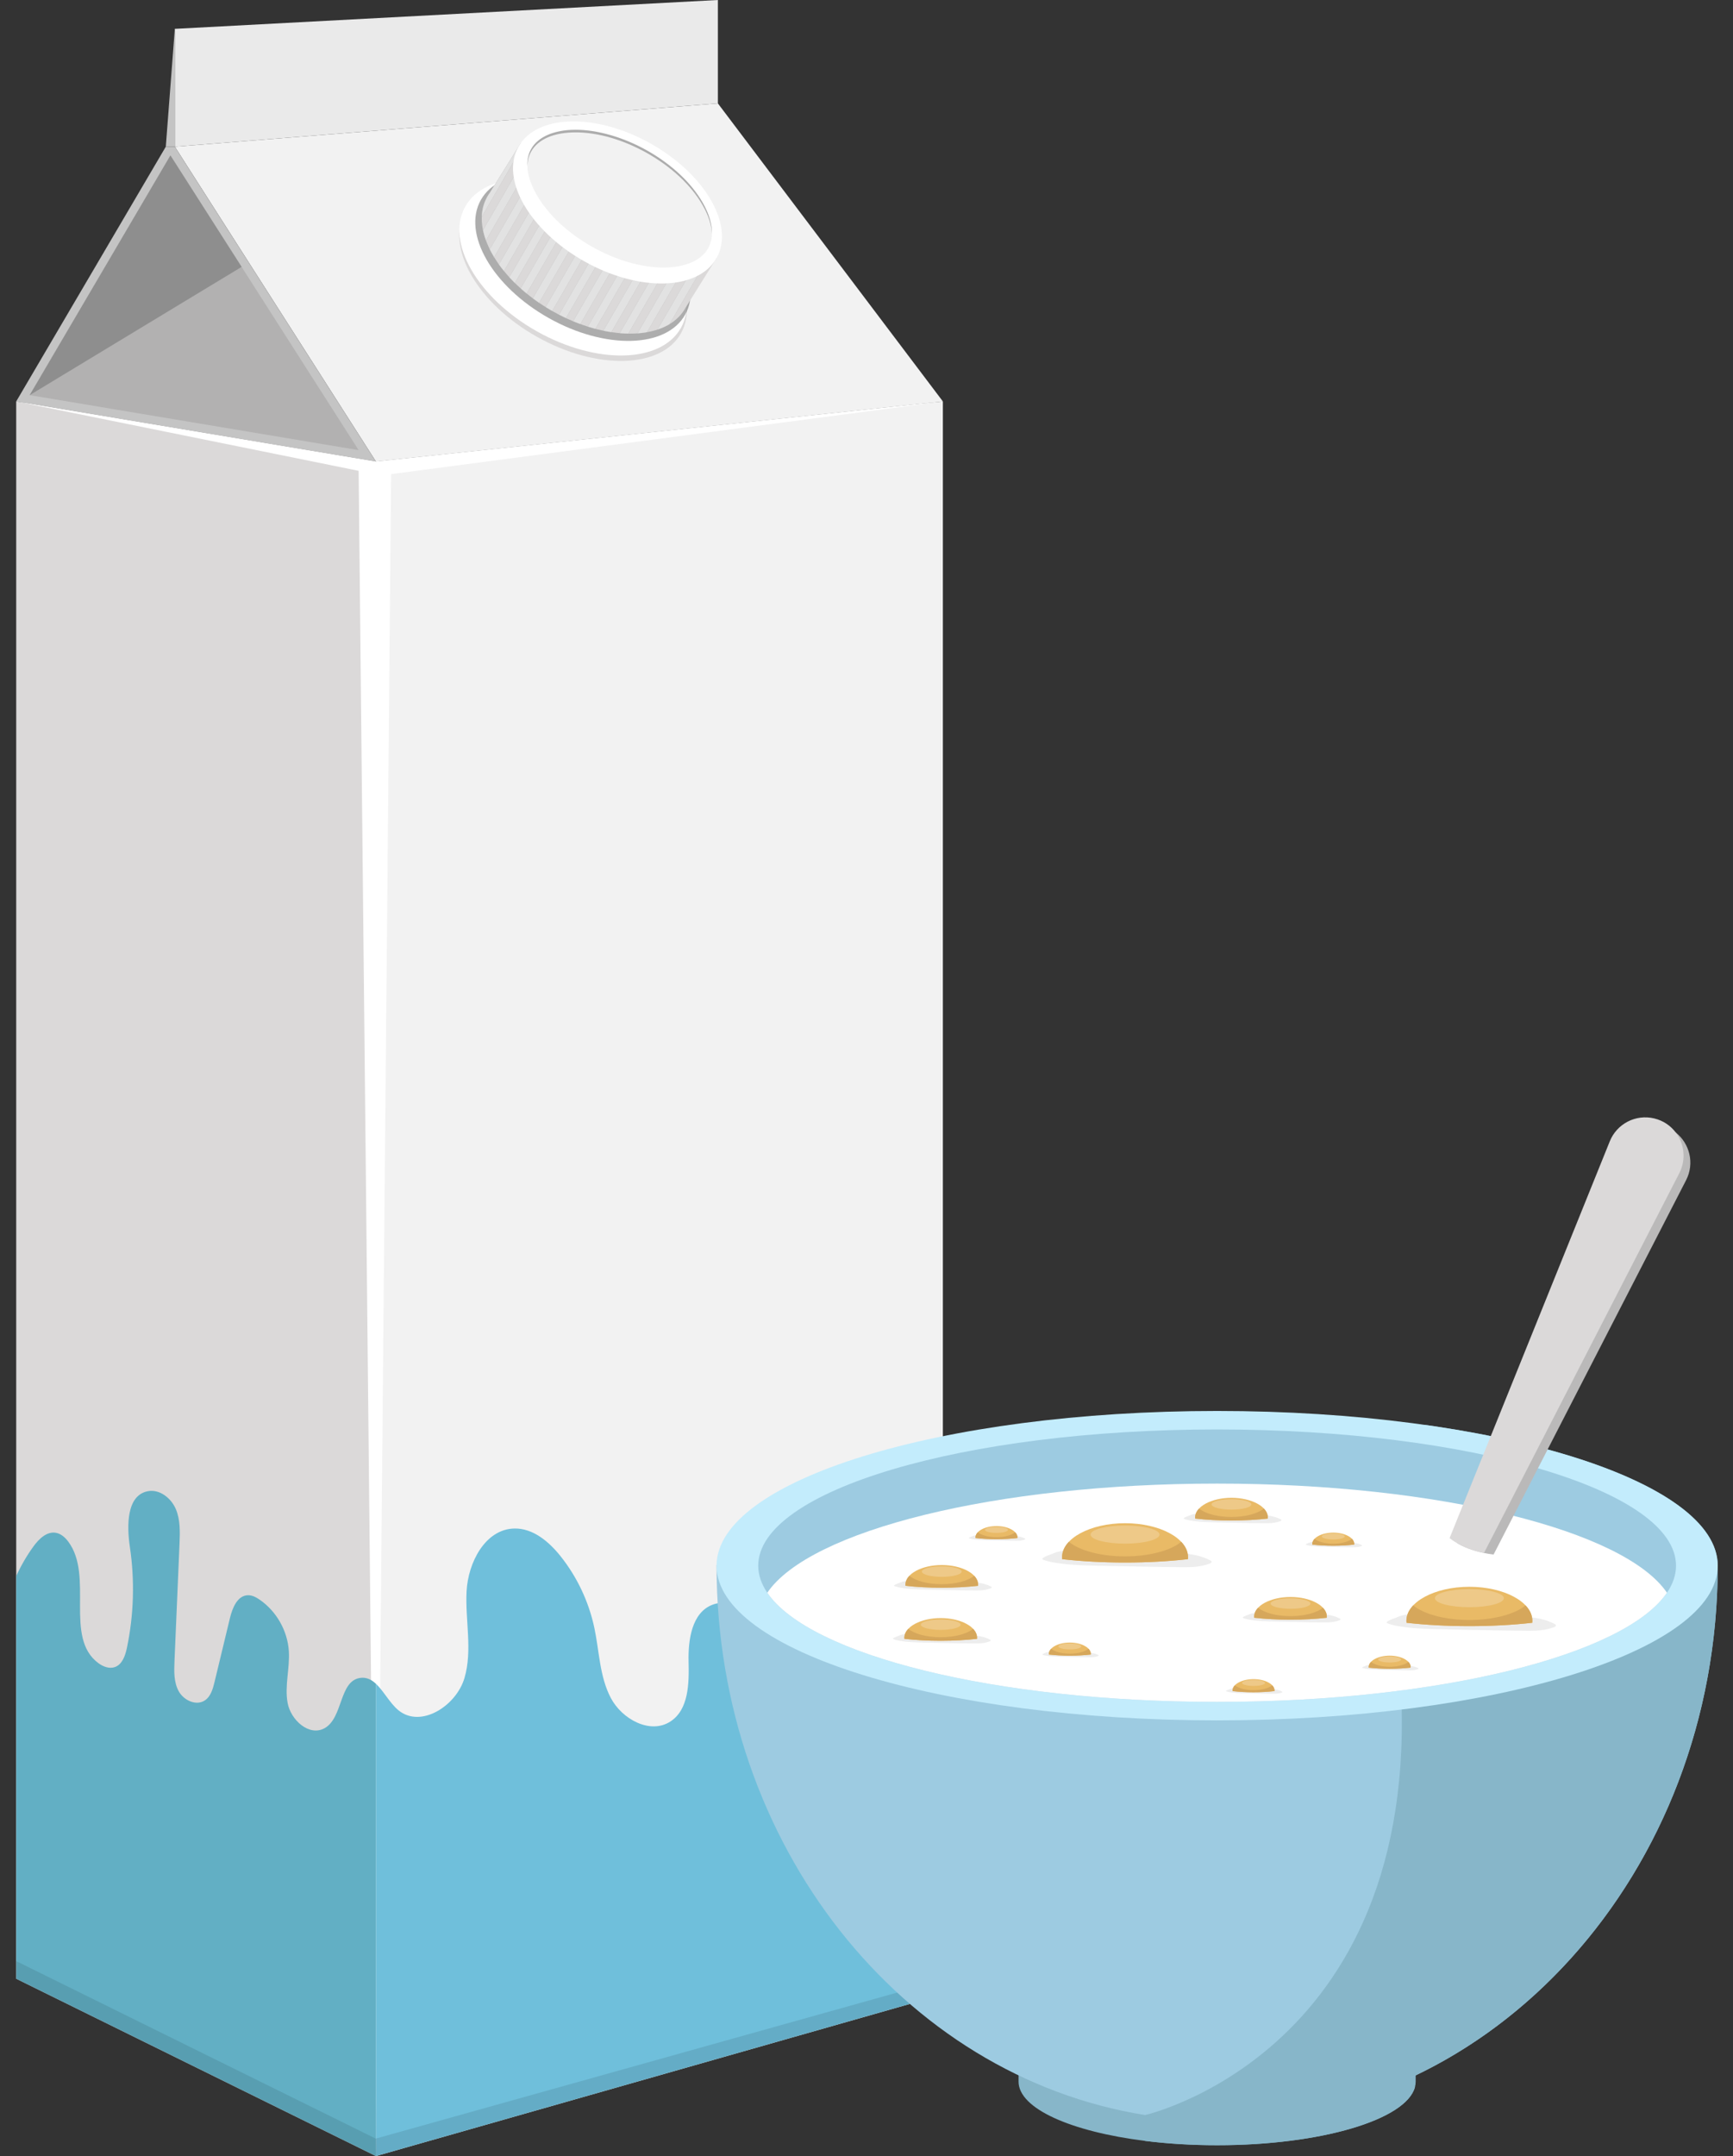 <svg width="74" height="92" viewBox="0 0 74 92" fill="none" xmlns="http://www.w3.org/2000/svg">
<rect x="0" y="0" width="74" height="92" fill="#333333" stroke="none"/>
<g clip-path="url(#clip0_236_172242)">
<path d="M40.261 17.129V85.106L16.052 92V19.694L40.261 17.129Z" fill="#F2F2F2"/>
<path d="M16.052 19.694L7.465 6.259L30.654 4.412L40.261 17.129L16.052 19.694Z" fill="#F2F2F2"/>
<path d="M16.052 19.694V92L0.692 84.433V17.129L16.052 19.694Z" fill="#DBD9D9"/>
<path d="M7.465 6.259H7.08L0.692 17.129L16.052 19.694L7.465 6.259Z" fill="#C4C4C4"/>
<path d="M7.277 6.632L1.267 16.861L15.314 19.207L7.277 6.632Z" fill="#B2B1B1"/>
<path d="M30.654 4.412V0L7.465 1.231V6.259L30.654 4.412Z" fill="#EAEAEA"/>
<path d="M7.465 1.231L7.08 6.259H7.465V1.231Z" fill="#C4C4C4"/>
<path d="M40.26 17.129L16.701 20.231L16.052 92L15.314 20.09L0.692 17.129L16.052 19.694L40.26 17.129Z" fill="white"/>
<path d="M1.267 16.861L10.317 11.388L7.277 6.632L1.267 16.861Z" fill="#8E8E8E"/>
<path d="M29.079 14.22C29.928 12.706 28.553 10.322 26.008 8.895C23.464 7.468 20.713 7.537 19.864 9.051C19.015 10.564 20.39 12.948 22.934 14.375C25.479 15.802 28.23 15.733 29.079 14.22Z" fill="#DBD9D9"/>
<path d="M29.079 13.987C29.928 12.474 28.553 10.09 26.008 8.663C23.464 7.236 20.713 7.305 19.864 8.818C19.015 10.332 20.39 12.715 22.934 14.143C25.479 15.57 28.23 15.501 29.079 13.987Z" fill="white"/>
<path opacity="0.44" d="M29.256 13.428C30.059 11.995 28.758 9.738 26.349 8.387C23.939 7.035 21.335 7.101 20.531 8.534C19.728 9.966 21.029 12.223 23.438 13.575C25.848 14.926 28.452 14.86 29.256 13.428Z" fill="#444444"/>
<path d="M20.776 8.451L20.777 8.449C20.785 8.434 20.793 8.419 20.801 8.404C20.836 8.341 20.875 8.281 20.918 8.223L22.246 6.093L24.703 7.54C25.275 7.697 25.865 7.937 26.443 8.261C27.127 8.645 27.718 9.104 28.194 9.595L30.598 11.011L29.272 13.133C29.269 13.139 29.266 13.145 29.263 13.15C29.233 13.204 29.2 13.255 29.165 13.304L29.163 13.308C28.285 14.542 25.866 14.552 23.621 13.293C21.311 11.997 20.051 9.843 20.776 8.451L20.776 8.451Z" fill="#DBD9D9"/>
<path d="M30.316 10.845L28.59 13.831C28.434 13.925 28.261 14.002 28.075 14.064L30.032 10.678L30.316 10.845V10.845Z" fill="#A0A0A0"/>
<path opacity="0.69" d="M30.316 10.845L28.59 13.831C28.434 13.925 28.261 14.002 28.075 14.064L30.032 10.678L30.316 10.845V10.845Z" fill="white"/>
<path d="M29.747 10.51L27.629 14.175C27.497 14.198 27.361 14.215 27.221 14.225L29.464 10.343L29.747 10.51H29.747Z" fill="#A0A0A0"/>
<path opacity="0.69" d="M29.747 10.51L27.629 14.175C27.497 14.198 27.361 14.215 27.221 14.225L29.464 10.343L29.747 10.51H29.747Z" fill="white"/>
<path d="M29.179 10.175L26.832 14.235C26.712 14.233 26.589 14.226 26.464 14.215L28.896 10.008L29.179 10.175V10.175Z" fill="#A0A0A0"/>
<path opacity="0.69" d="M29.179 10.175L26.832 14.235C26.712 14.233 26.589 14.226 26.464 14.215L28.896 10.008L29.179 10.175V10.175Z" fill="white"/>
<path d="M28.611 9.841L26.106 14.173C25.993 14.156 25.878 14.135 25.763 14.111L28.328 9.674L28.611 9.841Z" fill="#A0A0A0"/>
<path opacity="0.69" d="M28.611 9.841L26.106 14.173C25.993 14.156 25.878 14.135 25.763 14.111L28.328 9.674L28.611 9.841Z" fill="white"/>
<path d="M28.065 9.467L25.426 14.032C25.318 14.003 25.209 13.972 25.101 13.938L27.819 9.236C27.904 9.312 27.985 9.389 28.065 9.466L28.065 9.467Z" fill="#A0A0A0"/>
<path opacity="0.69" d="M28.065 9.467L25.426 14.032C25.318 14.003 25.209 13.972 25.101 13.938L27.819 9.236C27.904 9.312 27.985 9.389 28.065 9.466L28.065 9.467Z" fill="white"/>
<path d="M27.562 9.019L24.781 13.829C24.678 13.791 24.575 13.751 24.472 13.708L27.3 8.815C27.39 8.882 27.477 8.95 27.562 9.019Z" fill="#A0A0A0"/>
<path opacity="0.69" d="M27.562 9.019L24.781 13.829C24.678 13.791 24.575 13.751 24.472 13.708L27.3 8.815C27.39 8.882 27.477 8.95 27.562 9.019Z" fill="white"/>
<path d="M27.019 8.641L24.168 13.573C24.069 13.527 23.97 13.479 23.872 13.428L26.735 8.477L27.019 8.641Z" fill="#A0A0A0"/>
<path opacity="0.69" d="M27.019 8.641L24.168 13.573C24.069 13.527 23.97 13.479 23.872 13.428L26.735 8.477L27.019 8.641Z" fill="white"/>
<path d="M26.256 8.641L23.58 13.271C23.485 13.216 23.39 13.16 23.298 13.103L25.972 8.477L26.256 8.641Z" fill="#A0A0A0"/>
<path opacity="0.69" d="M26.256 8.641L23.58 13.271C23.485 13.216 23.39 13.16 23.298 13.103L25.972 8.477L26.256 8.641Z" fill="white"/>
<path d="M25.495 8.641L23.021 12.922C22.929 12.86 22.839 12.796 22.752 12.731L25.211 8.477L25.495 8.641H25.495Z" fill="#A0A0A0"/>
<path opacity="0.69" d="M25.495 8.641L23.021 12.922C22.929 12.86 22.839 12.796 22.752 12.731L25.211 8.477L25.495 8.641H25.495Z" fill="white"/>
<path d="M24.734 8.641L22.488 12.525C22.401 12.454 22.317 12.382 22.234 12.309L24.45 8.477L24.734 8.641H24.734Z" fill="#A0A0A0"/>
<path opacity="0.69" d="M24.734 8.641L22.488 12.525C22.401 12.454 22.317 12.382 22.234 12.309L24.45 8.477L24.734 8.641H24.734Z" fill="white"/>
<path d="M23.971 8.641L21.985 12.076C21.903 11.995 21.824 11.913 21.748 11.83L23.687 8.477L23.971 8.641V8.641Z" fill="#A0A0A0"/>
<path opacity="0.69" d="M23.971 8.641L21.985 12.076C21.903 11.995 21.824 11.913 21.748 11.83L23.687 8.477L23.971 8.641V8.641Z" fill="white"/>
<path d="M23.21 8.641L21.52 11.565C21.444 11.472 21.372 11.377 21.304 11.283L22.926 8.477L23.21 8.641V8.641Z" fill="#A0A0A0"/>
<path opacity="0.69" d="M23.21 8.641L21.52 11.565C21.444 11.472 21.372 11.377 21.304 11.283L22.926 8.477L23.21 8.641V8.641Z" fill="white"/>
<path d="M23.496 6.829L21.1 10.974C21.032 10.863 20.97 10.751 20.914 10.639L23.213 6.663L23.496 6.829Z" fill="#A0A0A0"/>
<path opacity="0.69" d="M23.496 6.829L21.1 10.974C21.032 10.863 20.97 10.751 20.914 10.639L23.213 6.663L23.496 6.829Z" fill="white"/>
<path d="M22.927 6.495L20.75 10.26C20.696 10.113 20.654 9.967 20.624 9.822L22.644 6.328L22.927 6.495V6.495Z" fill="#A0A0A0"/>
<path opacity="0.69" d="M22.927 6.495L20.75 10.26C20.696 10.113 20.654 9.967 20.624 9.822L22.644 6.328L22.927 6.495V6.495Z" fill="white"/>
<path d="M20.776 8.451L20.777 8.449C20.785 8.434 20.793 8.419 20.801 8.404C20.836 8.341 20.875 8.281 20.918 8.223L22.245 6.094L22.359 6.16L20.572 9.252C20.582 8.967 20.648 8.697 20.776 8.452L20.776 8.451Z" fill="#A0A0A0"/>
<path opacity="0.69" d="M20.776 8.451L20.777 8.449C20.785 8.434 20.793 8.419 20.801 8.404C20.836 8.341 20.875 8.281 20.918 8.223L22.245 6.094L22.359 6.16L20.572 9.252C20.582 8.967 20.648 8.697 20.776 8.452L20.776 8.451Z" fill="white"/>
<path d="M30.597 11.012C31.377 9.622 30.114 7.433 27.778 6.123C25.441 4.812 22.915 4.876 22.136 6.265C21.356 7.655 22.619 9.844 24.955 11.154C27.292 12.465 29.818 12.401 30.597 11.012Z" fill="white"/>
<path d="M28.334 11.416C29.251 11.416 29.944 11.117 30.237 10.596C30.521 10.09 30.436 9.393 29.998 8.635C29.512 7.791 28.666 7.002 27.616 6.413C26.608 5.849 25.531 5.537 24.583 5.537C23.634 5.537 22.973 5.836 22.68 6.358C22.397 6.864 22.481 7.56 22.919 8.318C23.405 9.162 24.252 9.951 25.301 10.54C26.309 11.105 27.386 11.416 28.334 11.416H28.334Z" fill="#F2F2F2"/>
<path opacity="0.4" d="M27.616 6.525C26.608 5.96 25.531 5.649 24.583 5.649C23.634 5.649 22.973 5.948 22.68 6.469C22.578 6.651 22.524 6.857 22.517 7.082C22.508 6.814 22.562 6.569 22.68 6.358C22.973 5.837 23.666 5.538 24.583 5.538C25.499 5.538 26.608 5.849 27.616 6.414C28.666 7.003 29.512 7.792 29.998 8.635C30.278 9.121 30.414 9.582 30.4 9.983C30.388 9.608 30.253 9.188 29.998 8.746C29.512 7.903 28.666 7.114 27.616 6.525Z" fill="#444444"/>
<path d="M38.329 65.548C37.981 65.517 37.617 65.525 37.301 65.675C36.615 66.004 36.399 66.859 36.261 67.607C36.073 68.627 35.885 69.646 35.697 70.666C35.583 71.284 35.299 72.056 34.67 72.059C34.41 72.061 34.172 71.915 33.977 71.742C33.327 71.161 33.047 70.282 32.579 69.547C32.111 68.811 31.232 68.163 30.418 68.476C29.545 68.812 29.38 69.961 29.403 70.896C29.426 71.831 29.411 72.948 28.626 73.457C27.764 74.017 26.559 73.36 26.081 72.45C25.602 71.539 25.592 70.466 25.379 69.46C25.142 68.346 24.643 67.288 23.932 66.398C23.437 65.778 22.754 65.204 21.961 65.222C20.723 65.249 19.986 66.669 19.923 67.906C19.86 69.142 20.183 70.415 19.833 71.602C19.482 72.79 17.971 73.761 17.013 72.977C16.646 72.675 16.384 72.156 16.052 71.846V92L40.261 85.106V66.093C39.653 65.8 39.003 65.607 38.329 65.547V65.548Z" fill="#6FBFDB"/>
<path d="M15.381 71.597C14.469 71.724 14.66 73.312 13.849 73.748C13.196 74.099 12.414 73.393 12.281 72.663C12.147 71.933 12.382 71.185 12.333 70.445C12.275 69.579 11.803 68.751 11.088 68.259C10.937 68.155 10.766 68.063 10.583 68.069C10.137 68.082 9.924 68.609 9.819 69.042C9.6 69.951 9.381 70.859 9.162 71.767C9.09 72.067 8.998 72.397 8.737 72.563C8.367 72.799 7.843 72.55 7.631 72.165C7.419 71.78 7.432 71.316 7.451 70.876C7.522 69.212 7.594 67.548 7.665 65.883C7.686 65.377 7.705 64.851 7.505 64.386C7.304 63.921 6.817 63.537 6.319 63.629C5.404 63.798 5.409 65.092 5.546 66.012C5.758 67.438 5.715 68.901 5.42 70.312C5.35 70.645 5.222 71.026 4.9 71.136C4.665 71.216 4.404 71.116 4.204 70.969C2.721 69.876 4.019 67.254 2.914 65.78C2.782 65.603 2.605 65.444 2.387 65.405C1.995 65.336 1.656 65.671 1.423 65.994C1.138 66.388 0.893 66.811 0.692 67.254V84.433L16.052 92V71.846C15.862 71.669 15.649 71.559 15.381 71.597L15.381 71.597Z" fill="#62AFC4"/>
<path opacity="0.1" d="M0.692 83.681V84.433L16.052 92L40.26 85.106V84.477L16.052 91.253L16.044 91.255L0.692 83.681Z" fill="black"/>
<path d="M60.45 87.492V88.822C60.45 88.9 60.44 88.977 60.419 89.053C60.053 90.445 56.411 91.537 51.972 91.537C50.886 91.537 49.848 91.472 48.894 91.352C45.733 90.958 43.493 89.974 43.493 88.822V87.492H44.577C46.03 86.665 48.797 86.106 51.972 86.106C53.16 86.106 54.292 86.185 55.319 86.326C57.034 86.562 58.457 86.975 59.365 87.492H60.45Z" fill="#87B6C9"/>
<path d="M30.597 66.781C30.597 66.79 30.597 66.799 30.597 66.808C30.597 78.731 38.547 88.596 48.894 90.249C49.899 90.41 50.927 90.493 51.972 90.493C63.777 90.493 73.347 79.889 73.347 66.808C73.347 66.799 73.347 66.79 73.347 66.781H30.597H30.597Z" fill="#9DCBE1"/>
<path d="M73.348 66.808C73.348 76.55 68.038 84.919 60.451 88.556C60.377 88.592 60.302 88.627 60.227 88.662C60.32 88.789 60.385 88.92 60.42 89.053C60.054 90.445 56.412 91.537 51.973 91.537C50.887 91.537 49.849 91.472 48.895 91.352V90.249C48.895 90.249 52.303 89.48 55.32 86.326C58.194 83.321 60.712 78.15 59.585 69.415C59.036 65.161 59.618 62.453 60.824 60.797C68.212 61.836 73.348 64.137 73.348 66.808Z" fill="#87B6C9"/>
<path d="M51.972 73.409C63.778 73.409 73.348 70.454 73.348 66.808C73.348 63.161 63.778 60.206 51.972 60.206C40.167 60.206 30.597 63.161 30.597 66.808C30.597 70.454 40.167 73.409 51.972 73.409Z" fill="#C3ECFC"/>
<path d="M71.567 66.808C71.567 67.203 71.434 67.589 71.18 67.962C69.374 70.619 61.461 72.62 51.972 72.62C42.483 72.62 34.57 70.619 32.764 67.962C32.51 67.589 32.377 67.203 32.377 66.808C32.377 63.597 41.15 60.995 51.972 60.995C62.794 60.995 71.567 63.597 71.567 66.808Z" fill="#9DCBE1"/>
<path d="M71.18 67.962C69.374 70.619 61.46 72.62 51.972 72.62C42.483 72.62 34.569 70.619 32.764 67.962C34.569 65.305 42.483 63.305 51.972 63.305C61.46 63.305 69.374 65.305 71.18 67.962Z" fill="white"/>
<path d="M71.997 50.358L63.777 66.332C63.632 66.315 63.495 66.293 63.367 66.266C62.863 66.164 62.485 66 62.221 65.848L69.029 48.998C69.331 48.248 70.136 47.833 70.923 48.02C71.164 48.078 71.378 48.184 71.558 48.327C72.146 48.792 72.369 49.635 71.997 50.358Z" fill="#BAB9B9"/>
<path d="M71.707 50.06L63.367 66.266C62.863 66.164 62.486 66 62.221 65.848C62.084 65.77 61.977 65.695 61.898 65.632L68.739 48.7C69.041 47.95 69.846 47.535 70.632 47.722C71.022 47.815 71.34 48.036 71.558 48.327C71.918 48.806 72.009 49.472 71.707 50.06L71.707 50.06Z" fill="#DBD9D9"/>
<path d="M45.392 66.177C45.294 66.188 45.119 66.22 45.035 66.261C44.952 66.302 44.48 66.45 44.505 66.525C44.52 66.57 44.856 66.647 44.915 66.657C45.297 66.726 45.554 66.75 45.847 66.77C46.22 66.794 46.594 66.802 46.968 66.81C47.43 66.82 47.892 66.829 48.355 66.839C49.054 66.853 49.753 66.868 50.452 66.872C50.723 66.874 50.996 66.874 51.26 66.826C51.39 66.802 51.516 66.767 51.638 66.725C51.687 66.708 51.744 66.678 51.734 66.636C51.729 66.612 51.701 66.595 51.675 66.581C51.114 66.28 50.391 66.258 49.71 66.247C48.271 66.224 46.831 66.201 45.392 66.177" fill="#EDEDED"/>
<path d="M50.729 66.444C50.729 66.473 50.728 66.502 50.725 66.53C49.909 66.622 49 66.674 48.04 66.674C47.08 66.674 46.17 66.622 45.355 66.53C45.352 66.502 45.351 66.473 45.351 66.444C45.351 65.644 46.555 64.996 48.04 64.996C49.525 64.996 50.729 65.644 50.729 66.444H50.729Z" fill="#E9BA66"/>
<path d="M50.439 65.789C49.995 66.158 49.087 66.411 48.04 66.411C46.993 66.411 46.085 66.158 45.641 65.789C45.455 65.986 45.351 66.208 45.351 66.444C45.351 66.473 45.352 66.502 45.355 66.53C46.17 66.622 47.08 66.674 48.04 66.674C49 66.674 49.909 66.622 50.725 66.53C50.728 66.502 50.729 66.473 50.729 66.444C50.729 66.209 50.625 65.986 50.439 65.789Z" fill="#D6A75B"/>
<path opacity="0.22" d="M48.04 65.867C48.853 65.867 49.512 65.694 49.512 65.481C49.512 65.268 48.853 65.095 48.04 65.095C47.227 65.095 46.568 65.268 46.568 65.481C46.568 65.694 47.227 65.867 48.04 65.867Z" fill="white"/>
<path d="M60.095 68.891C59.997 68.902 59.822 68.933 59.739 68.975C59.655 69.016 59.184 69.164 59.208 69.238C59.223 69.284 59.559 69.36 59.618 69.371C60 69.439 60.257 69.464 60.55 69.483C60.923 69.508 61.297 69.516 61.671 69.523C62.133 69.533 62.595 69.543 63.058 69.552C63.757 69.566 64.456 69.581 65.155 69.585C65.426 69.587 65.699 69.587 65.963 69.539C66.093 69.516 66.219 69.481 66.341 69.438C66.39 69.421 66.447 69.391 66.437 69.35C66.432 69.325 66.404 69.308 66.378 69.294C65.817 68.993 65.094 68.972 64.413 68.961C62.974 68.937 61.534 68.914 60.095 68.891" fill="#EDEDED"/>
<path d="M65.432 69.158C65.432 69.187 65.431 69.215 65.428 69.244C64.612 69.336 63.703 69.387 62.743 69.387C61.783 69.387 60.874 69.336 60.058 69.244C60.055 69.215 60.054 69.187 60.054 69.158C60.054 68.358 61.258 67.709 62.743 67.709C64.228 67.709 65.432 68.358 65.432 69.158H65.432Z" fill="#E9BA66"/>
<path d="M65.142 68.502C64.698 68.871 63.791 69.125 62.743 69.125C61.696 69.125 60.788 68.871 60.344 68.502C60.158 68.699 60.054 68.922 60.054 69.158C60.054 69.187 60.055 69.215 60.058 69.244C60.873 69.336 61.783 69.387 62.743 69.387C63.703 69.387 64.612 69.336 65.428 69.244C65.431 69.215 65.432 69.187 65.432 69.158C65.432 68.922 65.328 68.699 65.142 68.502Z" fill="#D6A75B"/>
<path opacity="0.22" d="M62.743 68.58C63.556 68.58 64.215 68.408 64.215 68.195C64.215 67.981 63.556 67.809 62.743 67.809C61.931 67.809 61.272 67.981 61.272 68.195C61.272 68.408 61.931 68.58 62.743 68.58Z" fill="white"/>
<path d="M53.577 68.826C53.52 68.832 53.419 68.851 53.371 68.874C53.323 68.898 53.051 68.984 53.065 69.027C53.074 69.053 53.268 69.097 53.301 69.103C53.522 69.143 53.67 69.157 53.84 69.168C54.055 69.182 54.271 69.187 54.486 69.191C54.753 69.197 55.02 69.202 55.287 69.208C55.69 69.216 56.094 69.225 56.498 69.227C56.654 69.228 56.812 69.228 56.963 69.201C57.038 69.187 57.111 69.167 57.182 69.142C57.21 69.132 57.243 69.115 57.237 69.091C57.234 69.077 57.218 69.067 57.203 69.059C56.88 68.886 56.462 68.873 56.069 68.867C55.238 68.853 54.408 68.84 53.577 68.827" fill="#EDEDED"/>
<path d="M56.658 68.98C56.658 68.997 56.657 69.013 56.655 69.03C56.185 69.083 55.66 69.113 55.106 69.113C54.552 69.113 54.027 69.083 53.556 69.03C53.555 69.013 53.554 68.997 53.554 68.98C53.554 68.519 54.249 68.144 55.106 68.144C55.963 68.144 56.658 68.519 56.658 68.98Z" fill="#E9BA66"/>
<path d="M56.489 68.602C56.233 68.815 55.709 68.961 55.105 68.961C54.501 68.961 53.977 68.815 53.72 68.602C53.613 68.716 53.553 68.844 53.553 68.98C53.553 68.997 53.554 69.013 53.555 69.03C54.026 69.083 54.551 69.113 55.105 69.113C55.659 69.113 56.184 69.083 56.654 69.03C56.656 69.013 56.657 68.997 56.657 68.98C56.657 68.844 56.596 68.716 56.489 68.602H56.489Z" fill="#D6A75B"/>
<path opacity="0.22" d="M55.105 68.647C55.575 68.647 55.955 68.548 55.955 68.425C55.955 68.302 55.575 68.202 55.105 68.202C54.636 68.202 54.256 68.302 54.256 68.425C54.256 68.548 54.636 68.647 55.105 68.647Z" fill="white"/>
<path d="M38.64 69.726C38.584 69.732 38.483 69.751 38.435 69.774C38.387 69.798 38.114 69.884 38.129 69.927C38.137 69.953 38.331 69.997 38.365 70.003C38.585 70.043 38.734 70.057 38.903 70.068C39.118 70.082 39.334 70.087 39.55 70.091C39.816 70.097 40.084 70.102 40.35 70.108C40.754 70.116 41.157 70.124 41.561 70.127C41.717 70.128 41.875 70.128 42.027 70.1C42.102 70.087 42.175 70.067 42.245 70.042C42.274 70.032 42.306 70.015 42.301 69.991C42.298 69.977 42.282 69.967 42.267 69.959C41.943 69.786 41.525 69.773 41.133 69.767L38.64 69.727" fill="#EDEDED"/>
<path d="M41.721 69.88C41.721 69.897 41.721 69.913 41.719 69.93C41.248 69.983 40.723 70.013 40.169 70.013C39.615 70.013 39.09 69.983 38.62 69.93C38.618 69.913 38.617 69.897 38.617 69.88C38.617 69.418 39.312 69.044 40.169 69.044C41.026 69.044 41.721 69.419 41.721 69.88Z" fill="#E9BA66"/>
<path d="M41.553 69.502C41.297 69.715 40.773 69.861 40.169 69.861C39.564 69.861 39.04 69.715 38.784 69.502C38.677 69.616 38.616 69.744 38.616 69.88C38.616 69.897 38.617 69.913 38.619 69.93C39.089 69.983 39.614 70.013 40.168 70.013C40.722 70.013 41.247 69.983 41.718 69.93C41.719 69.913 41.72 69.897 41.72 69.88C41.72 69.744 41.66 69.616 41.553 69.502H41.553Z" fill="#D6A75B"/>
<path opacity="0.22" d="M40.169 69.547C40.638 69.547 41.018 69.448 41.018 69.325C41.018 69.201 40.638 69.102 40.169 69.102C39.7 69.102 39.319 69.201 39.319 69.325C39.319 69.448 39.7 69.547 40.169 69.547Z" fill="white"/>
<path d="M51.056 64.594C51 64.6 50.899 64.619 50.851 64.643C50.803 64.666 50.53 64.752 50.544 64.795C50.553 64.821 50.747 64.865 50.781 64.871C51.001 64.911 51.15 64.925 51.319 64.936C51.534 64.95 51.75 64.955 51.966 64.959C52.233 64.965 52.499 64.97 52.766 64.976C53.17 64.984 53.573 64.993 53.977 64.995C54.133 64.996 54.291 64.996 54.443 64.969C54.518 64.955 54.591 64.935 54.661 64.91C54.69 64.901 54.722 64.883 54.717 64.859C54.714 64.845 54.698 64.835 54.683 64.828C54.359 64.654 53.941 64.641 53.549 64.635L51.056 64.595" fill="#EDEDED"/>
<path d="M54.137 64.748C54.137 64.765 54.136 64.782 54.135 64.798C53.664 64.851 53.139 64.881 52.585 64.881C52.031 64.881 51.506 64.851 51.036 64.798C51.034 64.782 51.033 64.765 51.033 64.748C51.033 64.287 51.728 63.912 52.585 63.912C53.442 63.912 54.137 64.287 54.137 64.748Z" fill="#E9BA66"/>
<path d="M53.969 64.37C53.713 64.583 53.189 64.729 52.584 64.729C51.98 64.729 51.456 64.583 51.2 64.37C51.093 64.484 51.032 64.612 51.032 64.748C51.032 64.765 51.033 64.782 51.035 64.798C51.505 64.851 52.03 64.881 52.584 64.881C53.138 64.881 53.663 64.851 54.134 64.798C54.136 64.782 54.136 64.765 54.136 64.748C54.136 64.612 54.076 64.484 53.969 64.37H53.969Z" fill="#D6A75B"/>
<path opacity="0.22" d="M52.585 64.415C53.054 64.415 53.434 64.316 53.434 64.193C53.434 64.07 53.054 63.97 52.585 63.97C52.116 63.97 51.735 64.07 51.735 64.193C51.735 64.316 52.116 64.415 52.585 64.415Z" fill="white"/>
<path d="M38.686 67.463C38.63 67.469 38.529 67.487 38.481 67.511C38.433 67.535 38.16 67.62 38.174 67.663C38.183 67.689 38.377 67.734 38.411 67.74C38.631 67.779 38.78 67.793 38.949 67.804C39.164 67.819 39.38 67.823 39.596 67.828C39.862 67.833 40.129 67.839 40.396 67.844C40.8 67.853 41.203 67.861 41.607 67.863C41.763 67.865 41.921 67.865 42.073 67.837C42.148 67.823 42.221 67.803 42.291 67.779C42.319 67.769 42.352 67.751 42.347 67.728C42.344 67.714 42.328 67.704 42.313 67.696C41.989 67.522 41.571 67.51 41.179 67.503L38.686 67.463" fill="#EDEDED"/>
<path d="M41.767 67.617C41.767 67.633 41.766 67.65 41.765 67.666C41.294 67.72 40.769 67.749 40.215 67.749C39.661 67.749 39.136 67.72 38.666 67.666C38.664 67.65 38.663 67.633 38.663 67.617C38.663 67.155 39.358 66.781 40.215 66.781C41.072 66.781 41.767 67.155 41.767 67.617Z" fill="#E9BA66"/>
<path d="M41.599 67.239C41.343 67.452 40.819 67.598 40.214 67.598C39.61 67.598 39.086 67.452 38.83 67.239C38.723 67.352 38.662 67.481 38.662 67.617C38.662 67.633 38.663 67.65 38.665 67.666C39.135 67.719 39.66 67.749 40.214 67.749C40.768 67.749 41.293 67.719 41.764 67.666C41.765 67.65 41.766 67.633 41.766 67.617C41.766 67.48 41.706 67.352 41.599 67.239H41.599Z" fill="#D6A75B"/>
<path opacity="0.22" d="M40.215 67.284C40.684 67.284 41.064 67.184 41.064 67.061C41.064 66.938 40.684 66.838 40.215 66.838C39.746 66.838 39.365 66.938 39.365 67.061C39.365 67.184 39.746 67.284 40.215 67.284Z" fill="white"/>
<path d="M56.049 65.791C56.016 65.795 55.958 65.806 55.93 65.819C55.902 65.833 55.745 65.882 55.753 65.907C55.758 65.922 55.87 65.948 55.89 65.951C56.017 65.974 56.103 65.982 56.2 65.989C56.325 65.997 56.449 65.999 56.574 66.002C56.728 66.005 56.882 66.008 57.036 66.012C57.269 66.016 57.502 66.021 57.734 66.023C57.825 66.023 57.916 66.023 58.003 66.007C58.047 65.999 58.089 65.988 58.129 65.974C58.146 65.968 58.165 65.958 58.161 65.944C58.16 65.936 58.15 65.931 58.142 65.926C57.955 65.826 57.714 65.819 57.487 65.815C57.008 65.807 56.528 65.799 56.049 65.791" fill="#EDEDED"/>
<path d="M57.827 65.88C57.827 65.89 57.826 65.9 57.825 65.909C57.554 65.939 57.251 65.957 56.931 65.957C56.611 65.957 56.308 65.94 56.037 65.909C56.036 65.9 56.035 65.89 56.035 65.88C56.035 65.614 56.436 65.398 56.931 65.398C57.426 65.398 57.827 65.614 57.827 65.88Z" fill="#E9BA66"/>
<path d="M57.73 65.662C57.582 65.785 57.28 65.869 56.931 65.869C56.582 65.869 56.28 65.785 56.132 65.662C56.07 65.728 56.035 65.802 56.035 65.88C56.035 65.89 56.036 65.9 56.037 65.909C56.308 65.939 56.611 65.957 56.931 65.957C57.251 65.957 57.554 65.94 57.825 65.909C57.826 65.9 57.827 65.89 57.827 65.88C57.827 65.802 57.792 65.728 57.73 65.662H57.73Z" fill="#D6A75B"/>
<path opacity="0.22" d="M56.931 65.688C57.202 65.688 57.421 65.63 57.421 65.559C57.421 65.488 57.202 65.431 56.931 65.431C56.66 65.431 56.44 65.488 56.44 65.559C56.44 65.63 56.66 65.688 56.931 65.688Z" fill="white"/>
<path d="M58.458 71.042C58.425 71.046 58.367 71.056 58.339 71.07C58.311 71.084 58.154 71.133 58.162 71.158C58.167 71.173 58.279 71.198 58.299 71.202C58.426 71.225 58.512 71.233 58.61 71.239C58.734 71.248 58.858 71.25 58.983 71.253C59.137 71.256 59.291 71.259 59.445 71.262C59.678 71.267 59.911 71.272 60.144 71.273C60.234 71.274 60.325 71.274 60.413 71.258C60.456 71.25 60.498 71.239 60.538 71.225C60.555 71.219 60.574 71.209 60.571 71.195C60.569 71.187 60.559 71.181 60.551 71.177C60.364 71.076 60.123 71.069 59.896 71.066C59.417 71.058 58.937 71.05 58.458 71.042" fill="#EDEDED"/>
<path d="M60.236 71.131C60.236 71.141 60.235 71.15 60.234 71.16C59.963 71.19 59.66 71.207 59.34 71.207C59.02 71.207 58.718 71.19 58.446 71.16C58.445 71.15 58.444 71.141 58.444 71.131C58.444 70.864 58.845 70.648 59.34 70.648C59.835 70.648 60.236 70.864 60.236 71.131Z" fill="#E9BA66"/>
<path d="M60.139 70.913C59.991 71.036 59.689 71.12 59.34 71.12C58.991 71.12 58.689 71.036 58.541 70.913C58.479 70.978 58.444 71.052 58.444 71.131C58.444 71.141 58.445 71.15 58.446 71.159C58.717 71.19 59.02 71.207 59.34 71.207C59.66 71.207 59.963 71.19 60.234 71.159C60.236 71.15 60.236 71.141 60.236 71.131C60.236 71.052 60.201 70.978 60.139 70.913H60.139Z" fill="#D6A75B"/>
<path opacity="0.22" d="M59.34 70.939C59.611 70.939 59.83 70.881 59.83 70.81C59.83 70.739 59.611 70.682 59.34 70.682C59.069 70.682 58.85 70.739 58.85 70.81C58.85 70.881 59.069 70.939 59.34 70.939Z" fill="white"/>
<path d="M52.644 72.042C52.612 72.046 52.553 72.057 52.526 72.07C52.498 72.084 52.341 72.133 52.349 72.158C52.354 72.173 52.466 72.199 52.486 72.202C52.613 72.225 52.698 72.233 52.796 72.24C52.92 72.248 53.045 72.251 53.169 72.253C53.323 72.256 53.477 72.26 53.632 72.263C53.864 72.267 54.097 72.272 54.33 72.274C54.42 72.275 54.511 72.275 54.599 72.258C54.642 72.251 54.684 72.239 54.725 72.225C54.742 72.219 54.76 72.209 54.757 72.195C54.755 72.187 54.746 72.182 54.737 72.177C54.551 72.077 54.309 72.07 54.083 72.066C53.603 72.058 53.124 72.05 52.644 72.043" fill="#EDEDED"/>
<path d="M54.422 72.131C54.422 72.141 54.422 72.151 54.421 72.16C54.15 72.191 53.846 72.208 53.527 72.208C53.207 72.208 52.904 72.191 52.632 72.16C52.631 72.151 52.631 72.141 52.631 72.131C52.631 71.865 53.032 71.649 53.527 71.649C54.022 71.649 54.422 71.865 54.422 72.131Z" fill="#E9BA66"/>
<path d="M54.326 71.913C54.178 72.036 53.876 72.12 53.527 72.12C53.178 72.12 52.875 72.036 52.727 71.913C52.666 71.979 52.631 72.053 52.631 72.131C52.631 72.141 52.632 72.151 52.632 72.16C52.904 72.191 53.207 72.208 53.527 72.208C53.846 72.208 54.149 72.191 54.421 72.16C54.422 72.151 54.422 72.141 54.422 72.131C54.422 72.053 54.388 71.978 54.326 71.913H54.326Z" fill="#D6A75B"/>
<path opacity="0.22" d="M53.526 71.939C53.797 71.939 54.017 71.881 54.017 71.811C54.017 71.74 53.797 71.682 53.526 71.682C53.256 71.682 53.036 71.74 53.036 71.811C53.036 71.881 53.256 71.939 53.526 71.939Z" fill="white"/>
<path d="M44.8 70.483C44.767 70.487 44.709 70.497 44.681 70.511C44.653 70.525 44.496 70.574 44.504 70.599C44.509 70.614 44.621 70.639 44.641 70.643C44.768 70.666 44.854 70.674 44.951 70.68C45.076 70.689 45.2 70.691 45.325 70.694C45.479 70.697 45.633 70.7 45.787 70.703C46.02 70.708 46.252 70.713 46.486 70.715C46.576 70.715 46.667 70.715 46.754 70.699C46.798 70.691 46.84 70.68 46.88 70.666C46.897 70.66 46.916 70.65 46.912 70.636C46.91 70.628 46.901 70.622 46.893 70.618C46.706 70.517 46.465 70.51 46.238 70.507C45.759 70.499 45.279 70.491 44.8 70.483" fill="#EDEDED"/>
<path d="M46.578 70.572C46.578 70.582 46.577 70.591 46.576 70.601C46.305 70.631 46.002 70.648 45.682 70.648C45.362 70.648 45.059 70.631 44.788 70.601C44.787 70.591 44.786 70.582 44.786 70.572C44.786 70.305 45.187 70.089 45.682 70.089C46.177 70.089 46.578 70.305 46.578 70.572Z" fill="#E9BA66"/>
<path d="M46.481 70.353C46.333 70.476 46.031 70.561 45.682 70.561C45.333 70.561 45.031 70.477 44.883 70.353C44.821 70.419 44.786 70.493 44.786 70.572C44.786 70.581 44.787 70.591 44.788 70.6C45.059 70.631 45.362 70.648 45.682 70.648C46.002 70.648 46.305 70.631 46.576 70.6C46.577 70.591 46.578 70.581 46.578 70.572C46.578 70.493 46.543 70.419 46.481 70.353H46.481Z" fill="#D6A75B"/>
<path opacity="0.22" d="M45.682 70.38C45.953 70.38 46.172 70.322 46.172 70.251C46.172 70.18 45.953 70.123 45.682 70.123C45.411 70.123 45.191 70.18 45.191 70.251C45.191 70.322 45.411 70.38 45.682 70.38Z" fill="white"/>
<path d="M41.668 65.512C41.635 65.516 41.577 65.526 41.549 65.54C41.521 65.554 41.364 65.603 41.372 65.628C41.377 65.643 41.489 65.668 41.509 65.672C41.636 65.695 41.722 65.703 41.819 65.709C41.944 65.718 42.068 65.72 42.193 65.723C42.347 65.726 42.501 65.729 42.655 65.732C42.888 65.737 43.121 65.742 43.354 65.743C43.444 65.744 43.535 65.744 43.623 65.728C43.666 65.72 43.708 65.709 43.748 65.695C43.765 65.689 43.784 65.679 43.781 65.665C43.779 65.657 43.769 65.651 43.761 65.647C43.574 65.546 43.333 65.539 43.106 65.535C42.627 65.528 42.147 65.52 41.668 65.512" fill="#EDEDED"/>
<path d="M43.446 65.601C43.446 65.611 43.445 65.62 43.444 65.629C43.173 65.66 42.87 65.677 42.55 65.677C42.23 65.677 41.928 65.66 41.656 65.629C41.655 65.62 41.654 65.611 41.654 65.601C41.654 65.334 42.055 65.118 42.55 65.118C43.045 65.118 43.446 65.334 43.446 65.601Z" fill="#E9BA66"/>
<path d="M43.349 65.383C43.201 65.505 42.899 65.59 42.55 65.59C42.201 65.59 41.899 65.506 41.751 65.383C41.689 65.448 41.654 65.522 41.654 65.601C41.654 65.611 41.655 65.62 41.656 65.629C41.927 65.66 42.23 65.677 42.55 65.677C42.87 65.677 43.173 65.66 43.444 65.629C43.446 65.62 43.446 65.611 43.446 65.601C43.446 65.522 43.411 65.448 43.349 65.383H43.349Z" fill="#D6A75B"/>
<path opacity="0.22" d="M42.55 65.409C42.821 65.409 43.04 65.351 43.04 65.28C43.04 65.209 42.821 65.152 42.55 65.152C42.279 65.152 42.06 65.209 42.06 65.28C42.06 65.351 42.279 65.409 42.55 65.409Z" fill="white"/>
</g>
<defs>
<clipPath id="clip0_236_172242">
<rect width="72.655" height="92" fill="white" transform="translate(0.692)"/>
</clipPath>
</defs>
</svg>
